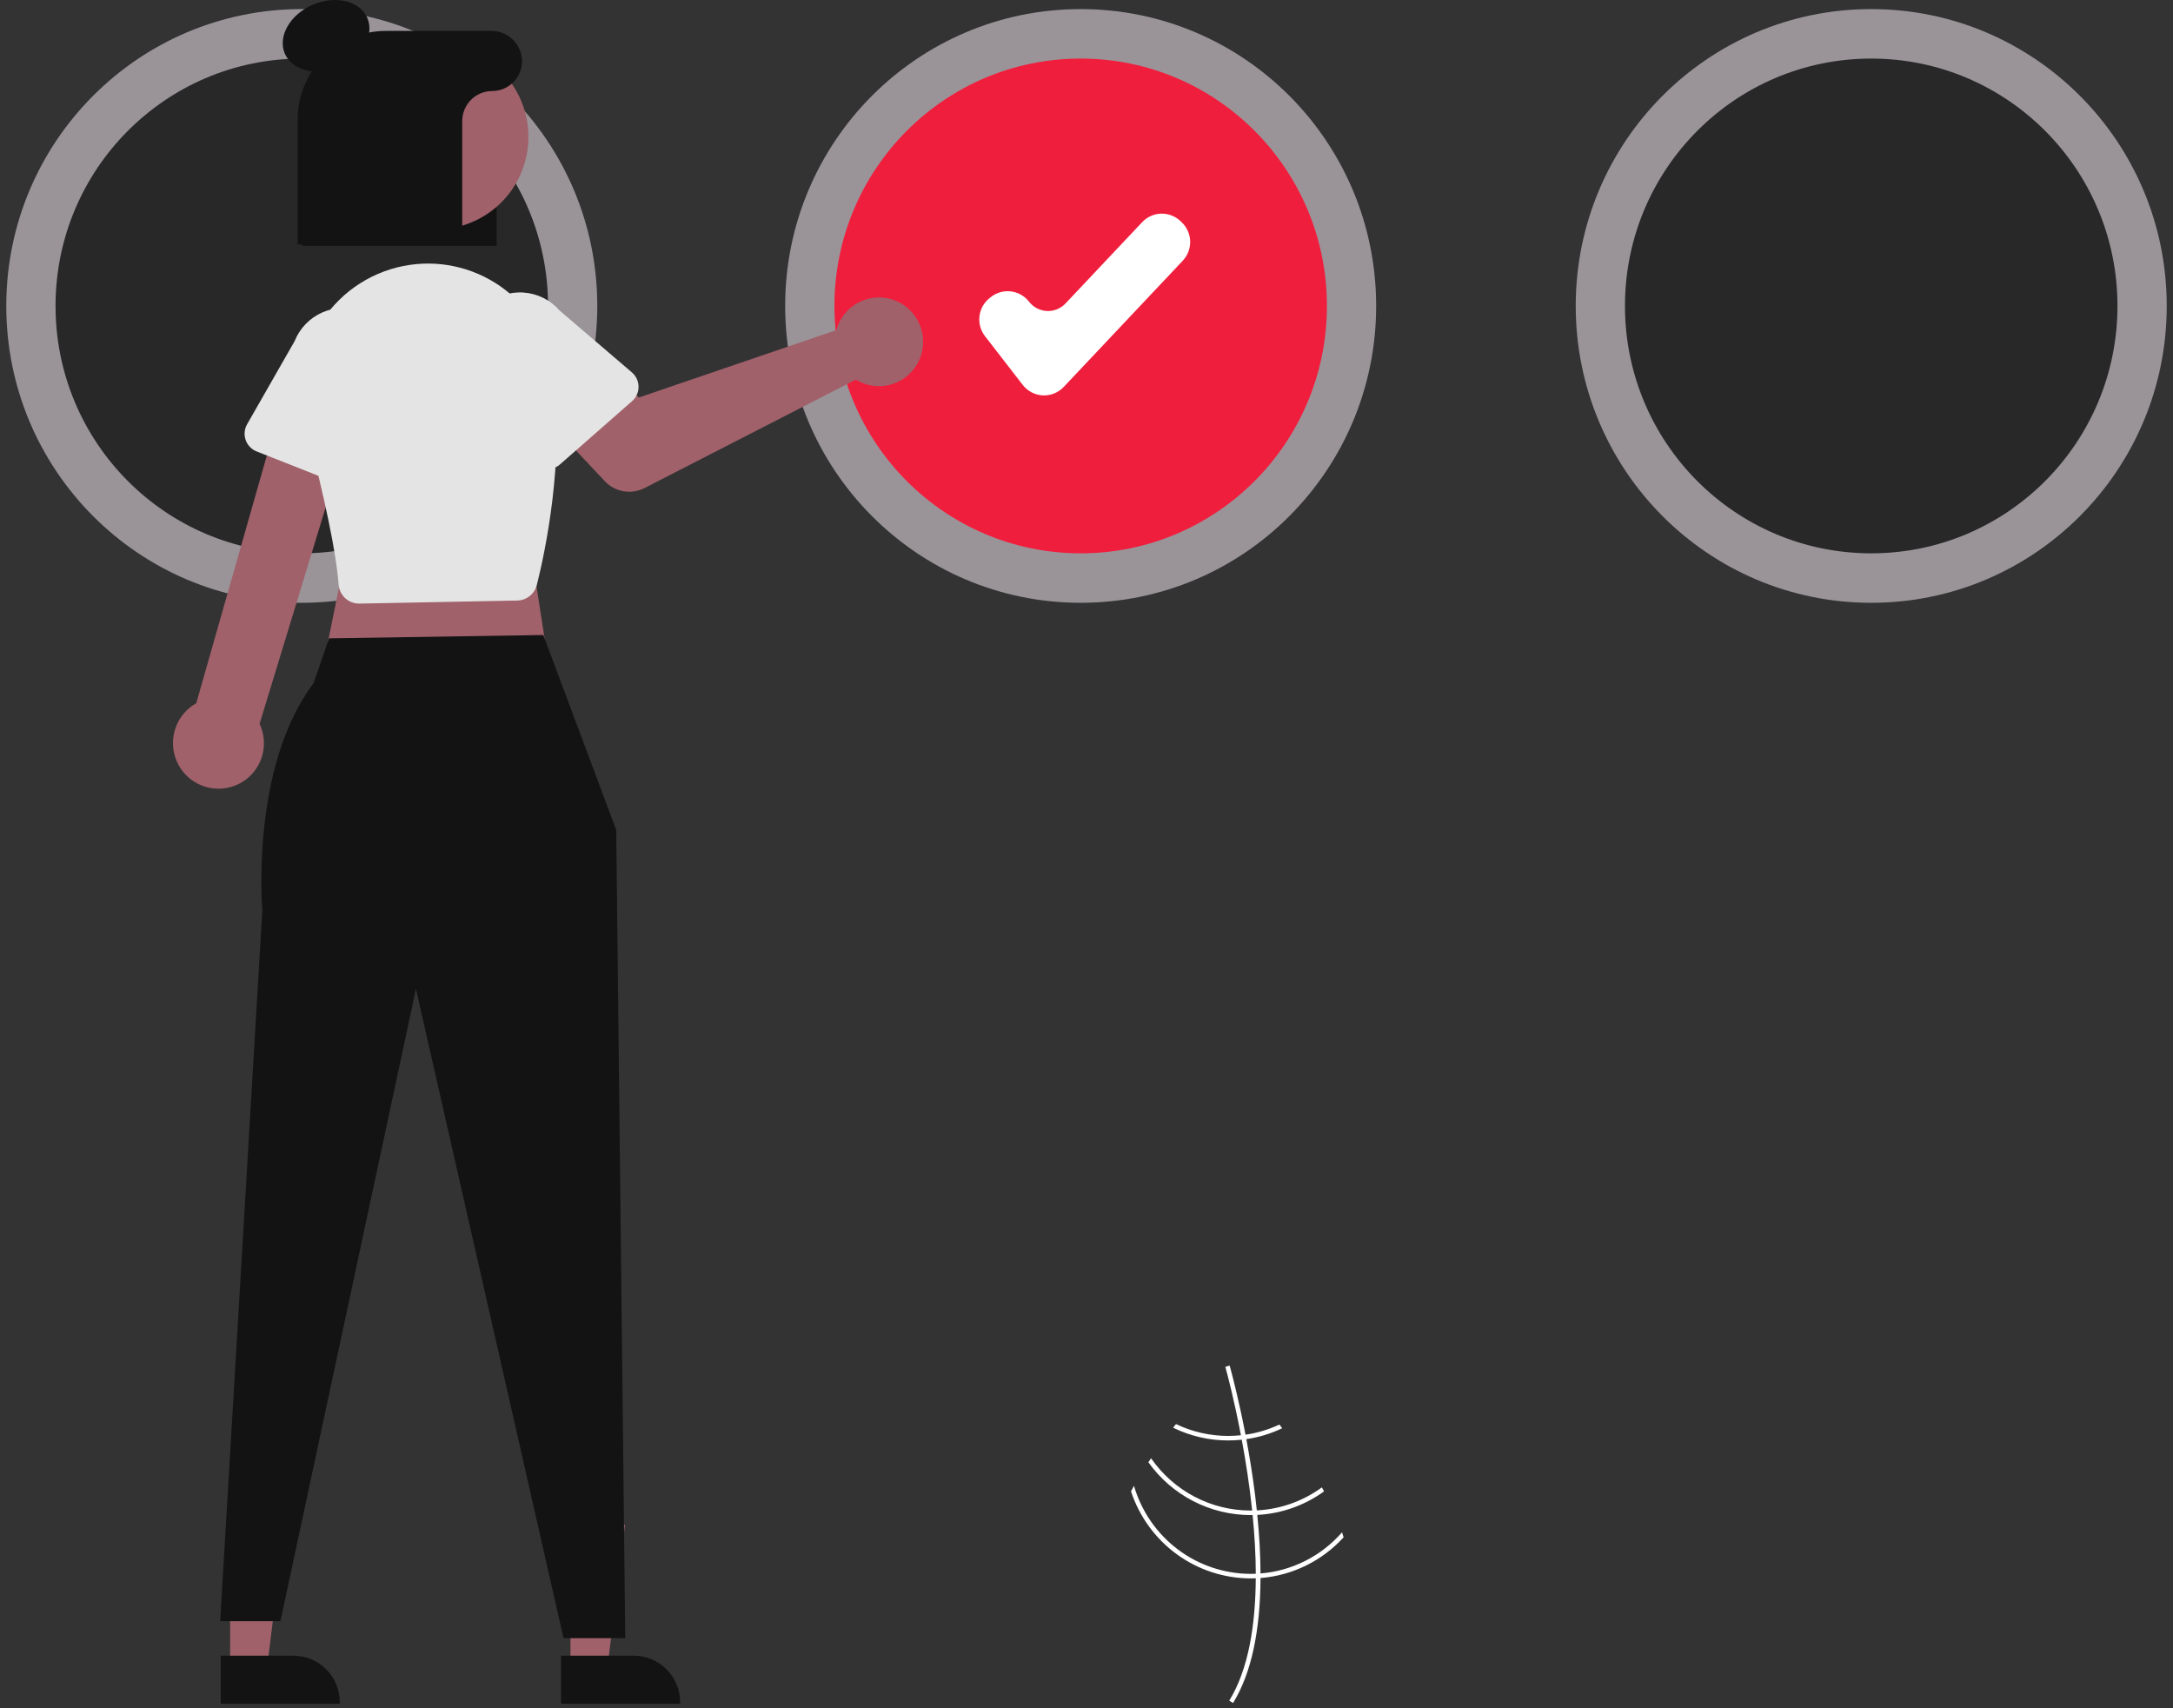 <svg width="173" height="136" viewBox="0 0 173 136" fill="none" xmlns="http://www.w3.org/2000/svg">
<rect x="0" y="0" width="173" height="136" fill="#333333" stroke="none"/>
<g id="undraw_check_boxes_re_v40f 1" clip-path="url(#clip0_860_11546)">
<path id="Vector" d="M100.354 125.267V125.631C100.332 129.858 99.623 133.156 98.23 135.479C98.21 135.513 98.189 135.545 98.169 135.58L98.013 135.484L97.865 135.391C99.409 132.883 99.956 129.338 99.976 125.65C99.978 125.532 99.979 125.411 99.978 125.29C99.972 123.729 99.877 122.15 99.725 120.617C99.714 120.498 99.702 120.377 99.689 120.256C99.478 118.233 99.173 116.299 98.861 114.619C98.84 114.501 98.816 114.382 98.793 114.265C98.254 111.424 97.703 109.366 97.578 108.91C97.564 108.855 97.555 108.824 97.553 108.817L97.723 108.768L97.725 108.766L97.897 108.718C97.899 108.725 97.929 108.828 97.979 109.018C98.171 109.731 98.669 111.667 99.159 114.22C99.18 114.335 99.203 114.454 99.225 114.573C99.479 115.936 99.728 117.459 99.926 119.057C99.976 119.459 100.021 119.855 100.06 120.246C100.074 120.366 100.087 120.487 100.098 120.606C100.263 122.264 100.348 123.818 100.354 125.267Z" fill="white"/>
<path id="Vector_2" d="M99.158 114.22C99.038 114.236 98.916 114.252 98.793 114.265C98.457 114.299 98.12 114.317 97.782 114.317C96.343 114.319 94.922 113.996 93.624 113.374C93.549 113.469 93.474 113.564 93.397 113.662C94.762 114.331 96.262 114.679 97.782 114.677C98.142 114.677 98.502 114.658 98.861 114.619C98.983 114.607 99.105 114.591 99.225 114.573C100.216 114.43 101.18 114.137 102.083 113.703C102.006 113.604 101.931 113.507 101.857 113.411C101.002 113.813 100.093 114.085 99.158 114.22Z" fill="white"/>
<path id="Vector_3" d="M100.061 120.246C99.937 120.253 99.813 120.256 99.689 120.256C99.652 120.258 99.612 120.258 99.575 120.258C98.016 120.258 96.48 119.88 95.098 119.155C93.716 118.429 92.53 117.379 91.639 116.094C91.567 116.2 91.496 116.306 91.426 116.414C92.354 117.715 93.577 118.775 94.995 119.506C96.412 120.237 97.982 120.618 99.575 120.618C99.625 120.618 99.675 120.618 99.725 120.617C99.851 120.615 99.975 120.611 100.098 120.606C102.012 120.507 103.856 119.857 105.412 118.733C105.355 118.627 105.297 118.521 105.238 118.415C103.726 119.518 101.927 120.154 100.061 120.246Z" fill="white"/>
<path id="Vector_4" d="M100.355 125.267C100.23 125.278 100.104 125.285 99.979 125.29C99.844 125.296 99.71 125.299 99.576 125.299C97.481 125.297 95.443 124.613 93.768 123.35C92.092 122.087 90.869 120.312 90.281 118.292C90.201 118.438 90.12 118.582 90.043 118.728C90.705 120.743 91.983 122.498 93.694 123.742C95.405 124.986 97.463 125.657 99.576 125.659C99.71 125.659 99.844 125.658 99.977 125.65C100.104 125.647 100.23 125.64 100.355 125.631C102.889 125.431 105.253 124.272 106.968 122.388C106.931 122.255 106.888 122.123 106.845 121.99C105.188 123.889 102.86 125.064 100.355 125.267Z" fill="white"/>
<g id="Group 250">
<path id="Vector_5" d="M24.026 47.991C37.019 47.991 47.552 37.41 47.552 24.357C47.552 11.305 37.019 0.724 24.026 0.724C11.033 0.724 0.5 11.305 0.5 24.357C0.5 37.41 11.033 47.991 24.026 47.991Z" fill="#9A9499"/>
<path id="Vector_6" d="M24.027 44.052C34.854 44.052 43.632 35.234 43.632 24.358C43.632 13.48 34.854 4.663 24.027 4.663C13.199 4.663 4.422 13.48 4.422 24.358C4.422 35.234 13.199 44.052 24.027 44.052Z" fill="#282828"/>
</g>
<path id="Vector_7" d="M148.975 47.991C161.968 47.991 172.501 37.41 172.501 24.357C172.501 11.305 161.968 0.724 148.975 0.724C135.982 0.724 125.449 11.305 125.449 24.357C125.449 37.41 135.982 47.991 148.975 47.991Z" fill="#9A9499"/>
<path id="Vector_8" d="M148.974 44.052C159.801 44.052 168.579 35.234 168.579 24.357C168.579 13.48 159.801 4.663 148.974 4.663C138.147 4.663 129.369 13.48 129.369 24.357C129.369 35.234 138.147 44.052 148.974 44.052Z" fill="#282828"/>
<g id="Group 249">
<path id="Vector_9" d="M86.036 47.991C99.029 47.991 109.561 37.41 109.561 24.357C109.561 11.305 99.029 0.724 86.036 0.724C73.043 0.724 62.51 11.305 62.51 24.357C62.51 37.41 73.043 47.991 86.036 47.991Z" fill="#9A9499"/>
<path id="Vector_10" d="M86.037 44.052C96.864 44.052 105.641 35.234 105.641 24.358C105.641 13.48 96.864 4.663 86.037 4.663C75.209 4.663 66.432 13.48 66.432 24.358C66.432 35.234 75.209 44.052 86.037 44.052Z" fill="#F01E3D"/>
<path id="Vector_11" d="M83.124 31.48C83.089 31.48 83.054 31.479 83.019 31.477C82.709 31.462 82.406 31.38 82.13 31.236C81.855 31.092 81.614 30.89 81.423 30.644L78.416 26.76C78.066 26.306 77.909 25.732 77.98 25.163C78.05 24.593 78.343 24.075 78.794 23.723L78.902 23.638C79.353 23.286 79.925 23.129 80.492 23.2C81.058 23.271 81.574 23.565 81.925 24.018C82.095 24.236 82.309 24.416 82.554 24.544C82.799 24.672 83.069 24.745 83.345 24.759C83.62 24.772 83.896 24.726 84.152 24.622C84.408 24.519 84.639 24.361 84.829 24.16L90.935 17.684C91.13 17.478 91.363 17.312 91.621 17.196C91.88 17.081 92.159 17.017 92.441 17.009C92.724 17.002 93.006 17.05 93.27 17.152C93.534 17.253 93.776 17.406 93.981 17.602L94.081 17.697C94.496 18.091 94.737 18.636 94.753 19.209C94.768 19.783 94.556 20.34 94.163 20.756L84.688 30.804C84.487 31.017 84.244 31.187 83.975 31.303C83.707 31.42 83.417 31.48 83.124 31.48Z" fill="white"/>
</g>
<g id="Group 251">
<path id="Vector_12" d="M24.056 19.572H39.541V6.043C39.525 5.206 39.179 4.409 38.579 3.827C37.979 3.245 37.174 2.926 36.34 2.939H31.193C27.258 2.939 24.056 6.044 24.056 9.86V19.572Z" fill="#131313"/>
<path id="Vector_13" d="M18.322 132.778L21.262 132.778L22.66 121.387L18.322 121.388L18.322 132.778Z" fill="#A0616A"/>
<path id="Vector_14" d="M17.572 135.641L27.051 135.64V135.52C27.051 134.537 26.662 133.594 25.97 132.899C25.278 132.204 24.34 131.814 23.361 131.814L17.572 131.814L17.572 135.641Z" fill="#131313"/>
<path id="Vector_15" d="M45.418 132.778L48.358 132.778L49.756 121.387L45.417 121.388L45.418 132.778Z" fill="#A0616A"/>
<path id="Vector_16" d="M44.668 135.641L54.147 135.64V135.52C54.146 134.537 53.758 133.594 53.066 132.899C52.374 132.204 51.436 131.814 50.457 131.814L44.668 131.814L44.668 135.641Z" fill="#131313"/>
<path id="Vector_17" d="M41.867 41.27L43.785 53.554L25.562 53.795L27.96 41.992L41.867 41.27Z" fill="#A0616A"/>
<path id="Vector_18" d="M43.256 50.555L49.06 66.08L49.779 130.418H44.864L33.115 78.726L22.325 129.069H17.529L20.886 72.463C20.886 72.463 19.896 61.102 24.962 54.398L26.195 50.819L43.256 50.555Z" fill="#131313"/>
<path id="Vector_19" d="M18.361 62.657C18.868 62.519 19.339 62.27 19.74 61.928C20.142 61.587 20.463 61.161 20.683 60.681C20.903 60.201 21.015 59.678 21.012 59.15C21.009 58.622 20.891 58.101 20.666 57.623L28.418 32.233L22.716 31.097L15.626 55.985C14.852 56.419 14.264 57.122 13.972 57.962C13.681 58.801 13.706 59.719 14.043 60.542C14.38 61.364 15.006 62.034 15.802 62.424C16.598 62.814 17.508 62.897 18.361 62.657Z" fill="#A0616A"/>
<path id="Vector_20" d="M28.621 48.054L41.182 47.81C41.541 47.803 41.888 47.677 42.169 47.453C42.45 47.228 42.65 46.917 42.739 46.568C43.412 43.889 44.894 36.909 44.108 29.957C43.953 28.61 43.531 27.308 42.866 26.128C42.201 24.948 41.307 23.914 40.238 23.087C39.168 22.26 37.945 21.657 36.639 21.314C35.333 20.97 33.972 20.893 32.637 21.087C31.228 21.29 29.877 21.79 28.674 22.554C27.471 23.317 26.442 24.328 25.655 25.52C24.867 26.711 24.34 28.056 24.107 29.467C23.874 30.877 23.94 32.322 24.302 33.705C25.883 39.737 26.776 44.052 26.956 46.532C26.983 46.89 27.126 47.23 27.363 47.499C27.6 47.769 27.918 47.953 28.269 48.023C28.373 48.044 28.479 48.054 28.586 48.054C28.597 48.054 28.609 48.054 28.621 48.054Z" fill="#E4E4E4"/>
<path id="Vector_21" d="M66.776 25.752C66.701 25.922 66.639 26.097 66.591 26.277L50.867 31.645L47.829 28.978L43.224 33.059L48.146 38.304C48.544 38.728 49.068 39.011 49.639 39.11C50.21 39.209 50.798 39.12 51.314 38.855L68.139 30.221C68.748 30.596 69.455 30.776 70.168 30.737C70.881 30.698 71.565 30.442 72.129 30.003C72.694 29.564 73.112 28.963 73.328 28.279C73.543 27.596 73.547 26.862 73.338 26.177C73.129 25.491 72.717 24.886 72.157 24.441C71.597 23.996 70.916 23.733 70.203 23.687C69.491 23.641 68.782 23.814 68.169 24.183C67.557 24.551 67.071 25.099 66.776 25.752Z" fill="#A0616A"/>
<path id="Vector_22" d="M50.836 30.789C50.835 30.571 50.787 30.357 50.695 30.159C50.604 29.962 50.471 29.787 50.306 29.646L44.549 24.72C43.821 23.881 42.791 23.366 41.685 23.29C40.58 23.213 39.489 23.579 38.652 24.309C37.816 25.039 37.301 26.072 37.222 27.183C37.143 28.293 37.505 29.39 38.229 30.232L42.329 36.645C42.446 36.828 42.601 36.984 42.783 37.102C42.966 37.219 43.171 37.296 43.386 37.326C43.6 37.357 43.818 37.34 44.026 37.279C44.233 37.217 44.425 37.111 44.588 36.968L50.32 31.938C50.483 31.795 50.614 31.618 50.703 31.42C50.792 31.222 50.837 31.006 50.836 30.789Z" fill="#E4E4E4"/>
<path id="Vector_23" d="M28.765 38.664C28.957 38.563 29.124 38.422 29.256 38.249C29.389 38.077 29.482 37.878 29.531 37.666L31.233 30.264C31.639 29.228 31.619 28.073 31.177 27.052C30.736 26.03 29.91 25.227 28.88 24.817C27.85 24.407 26.7 24.424 25.683 24.864C24.665 25.305 23.863 26.133 23.452 27.166L19.673 33.776C19.565 33.964 19.499 34.174 19.479 34.391C19.459 34.607 19.486 34.825 19.558 35.031C19.629 35.236 19.744 35.423 19.895 35.58C20.045 35.737 20.227 35.859 20.428 35.938L27.512 38.734C27.713 38.813 27.93 38.849 28.146 38.837C28.362 38.825 28.573 38.766 28.765 38.664Z" fill="#E4E4E4"/>
<path id="Vector_24" d="M22.673 4.261C22.092 2.893 23.092 1.153 24.907 0.374C26.723 -0.405 28.666 0.072 29.248 1.44C29.829 2.808 28.829 4.548 27.014 5.327C25.198 6.106 23.255 5.629 22.673 4.261Z" fill="#131313"/>
<path id="Vector_25" d="M28.305 14.429C26.363 10.86 27.669 6.385 31.221 4.434C34.774 2.483 39.229 3.794 41.171 7.363C43.113 10.932 41.807 15.407 38.255 17.358C34.702 19.309 30.247 17.998 28.305 14.429Z" fill="#A0616A"/>
<path id="Vector_26" d="M30.715 2.461H39.1C39.715 2.453 40.31 2.678 40.766 3.093C41.222 3.507 41.505 4.079 41.559 4.695C41.581 5.021 41.535 5.349 41.426 5.658C41.316 5.967 41.145 6.249 40.922 6.489C40.699 6.728 40.429 6.919 40.13 7.049C39.831 7.18 39.508 7.247 39.182 7.247C38.55 7.247 37.944 7.499 37.498 7.948C37.051 8.397 36.8 9.005 36.8 9.64V19.452H23.697V9.51C23.697 8.584 23.879 7.668 24.232 6.812C24.584 5.957 25.101 5.18 25.753 4.525C26.404 3.871 27.178 3.352 28.029 2.997C28.881 2.643 29.793 2.461 30.715 2.461Z" fill="#131313"/>
</g>
</g>
<defs>
<clipPath id="clip0_860_11546">
<rect width="172" height="136" fill="white" transform="translate(0.5)"/>
</clipPath>
</defs>
</svg>
